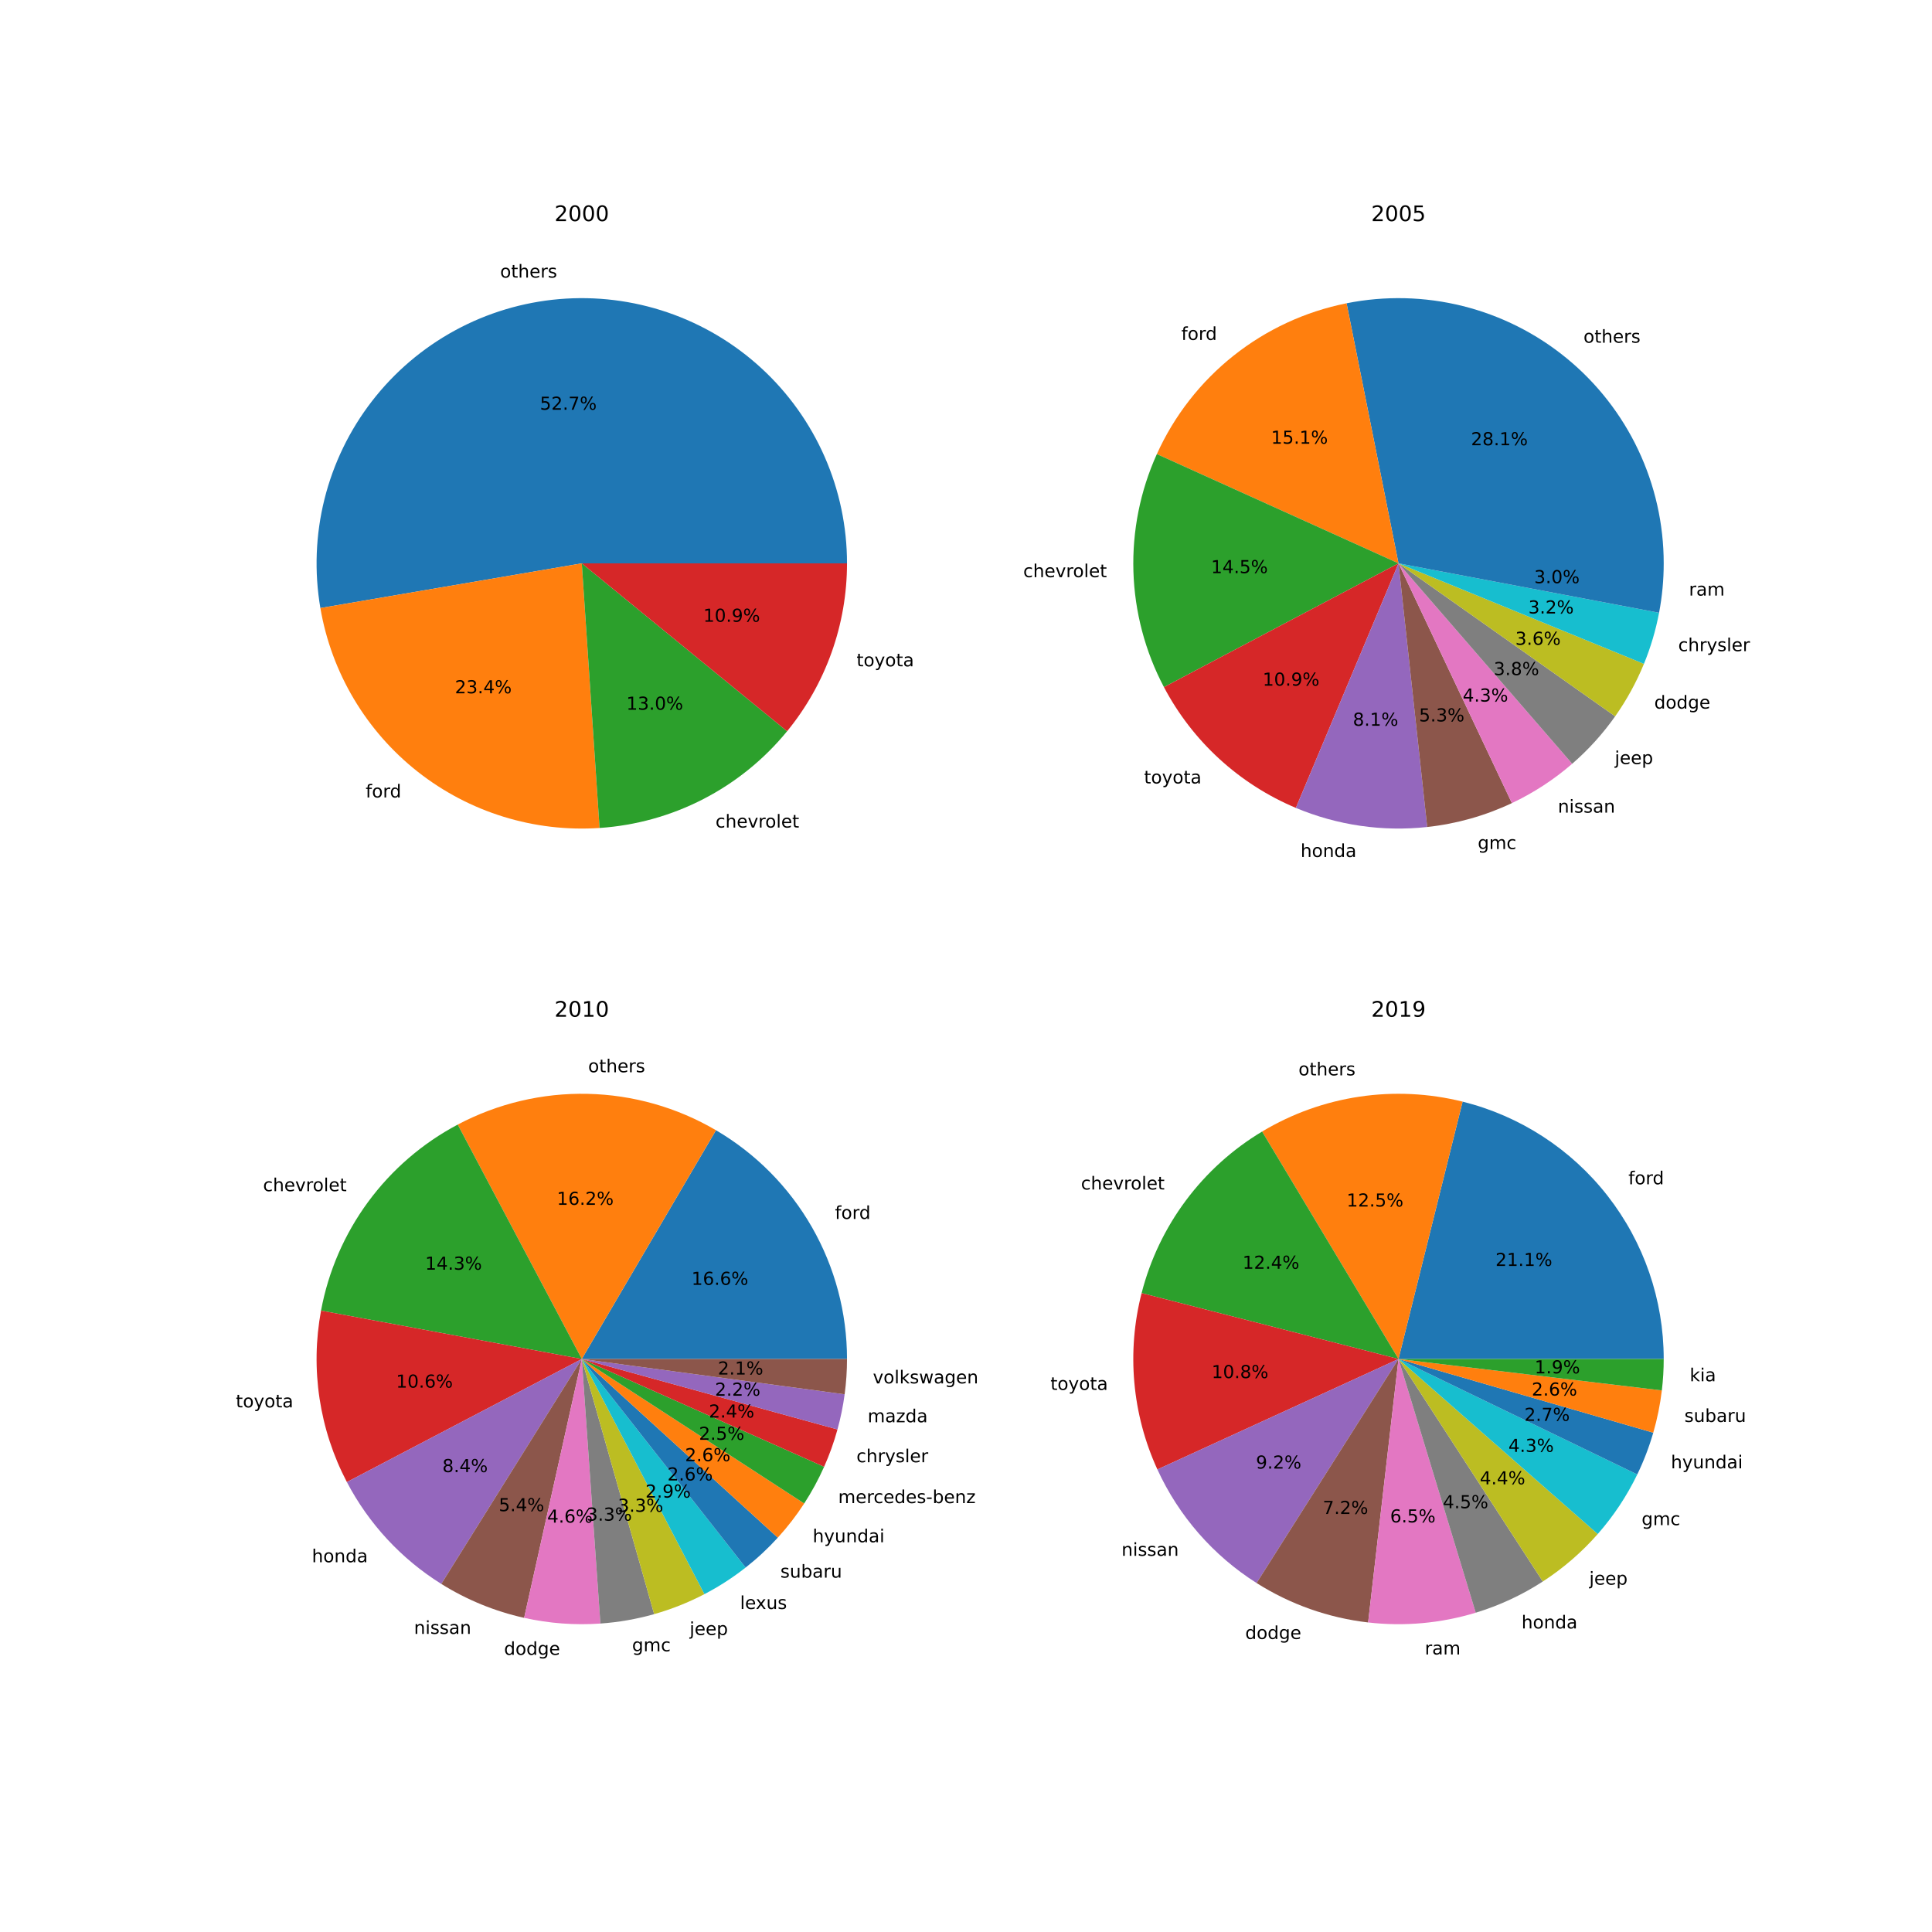<?xml version="1.0" encoding="utf-8" standalone="no"?>
<!DOCTYPE svg PUBLIC "-//W3C//DTD SVG 1.1//EN"
  "http://www.w3.org/Graphics/SVG/1.1/DTD/svg11.dtd">
<!-- Created with matplotlib (https://matplotlib.org/) -->
<svg height="1080pt" version="1.1" viewBox="0 0 1080 1080" width="1080pt" xmlns="http://www.w3.org/2000/svg" xmlns:xlink="http://www.w3.org/1999/xlink">
 <defs>
  <style type="text/css">*{stroke-linecap:butt;stroke-linejoin:round;}</style>
 </defs>
 <g id="figure_1">
  <g id="patch_1">
   <path d="M 0 1080 
L 1080 1080 
L 1080 0 
L 0 0 
z
" style="fill:none;"/>
  </g>
  <g id="axes_1">
   <g id="patch_2">
    <path d="M 473.482 314.918 
C 473.482 294.393 469.219 274.09 460.965 255.297 
C 452.711 236.505 440.643 219.63 425.528 205.744 
C 410.414 191.857 392.579 181.26 373.155 174.625 
C 353.732 167.989 333.141 165.459 312.69 167.195 
C 292.238 168.931 272.368 174.895 254.341 184.709 
C 236.314 194.523 220.52 207.974 207.961 224.209 
C 195.403 240.444 186.352 259.112 181.383 279.026 
C 176.414 298.941 175.634 319.672 179.093 339.904 
L 325.227 314.918 
L 473.482 314.918 
z
" style="fill:#1f77b4;"/>
   </g>
   <g id="patch_3">
    <path d="M 179.093 339.904 
C 185.276 376.067 204.668 408.679 233.489 431.381 
C 262.31 454.083 298.556 465.298 335.162 462.84 
L 325.227 314.918 
L 179.093 339.904 
z
" style="fill:#ff7f0e;"/>
   </g>
   <g id="patch_4">
    <path d="M 335.162 462.84 
C 355.404 461.48 375.154 455.98 393.186 446.68 
C 411.217 437.379 427.149 424.476 439.993 408.771 
L 325.227 314.918 
L 335.162 462.84 
z
" style="fill:#2ca02c;"/>
   </g>
   <g id="patch_5">
    <path d="M 439.993 408.771 
C 450.741 395.627 459.153 380.734 464.859 364.742 
C 470.565 348.751 473.482 331.897 473.482 314.918 
L 325.227 314.918 
L 439.993 408.771 
z
" style="fill:#d62728;"/>
   </g>
   <g id="text_1">
    <!-- others -->
    <g transform="translate(279.586 155.182)scale(0.1 -0.1)">
     <defs>
      <path d="M 30.609 48.391 
Q 23.391 48.391 19.188 42.75 
Q 14.984 37.109 14.984 27.297 
Q 14.984 17.484 19.156 11.844 
Q 23.344 6.203 30.609 6.203 
Q 37.797 6.203 41.984 11.859 
Q 46.188 17.531 46.188 27.297 
Q 46.188 37.016 41.984 42.703 
Q 37.797 48.391 30.609 48.391 
z
M 30.609 56 
Q 42.328 56 49.016 48.375 
Q 55.719 40.766 55.719 27.297 
Q 55.719 13.875 49.016 6.219 
Q 42.328 -1.422 30.609 -1.422 
Q 18.844 -1.422 12.172 6.219 
Q 5.516 13.875 5.516 27.297 
Q 5.516 40.766 12.172 48.375 
Q 18.844 56 30.609 56 
z
" id="DejaVuSans-111"/>
      <path d="M 18.312 70.219 
L 18.312 54.688 
L 36.812 54.688 
L 36.812 47.703 
L 18.312 47.703 
L 18.312 18.016 
Q 18.312 11.328 20.141 9.422 
Q 21.969 7.516 27.594 7.516 
L 36.812 7.516 
L 36.812 0 
L 27.594 0 
Q 17.188 0 13.234 3.875 
Q 9.281 7.766 9.281 18.016 
L 9.281 47.703 
L 2.688 47.703 
L 2.688 54.688 
L 9.281 54.688 
L 9.281 70.219 
z
" id="DejaVuSans-116"/>
      <path d="M 54.891 33.016 
L 54.891 0 
L 45.906 0 
L 45.906 32.719 
Q 45.906 40.484 42.875 44.328 
Q 39.844 48.188 33.797 48.188 
Q 26.516 48.188 22.312 43.547 
Q 18.109 38.922 18.109 30.906 
L 18.109 0 
L 9.078 0 
L 9.078 75.984 
L 18.109 75.984 
L 18.109 46.188 
Q 21.344 51.125 25.703 53.562 
Q 30.078 56 35.797 56 
Q 45.219 56 50.047 50.172 
Q 54.891 44.344 54.891 33.016 
z
" id="DejaVuSans-104"/>
      <path d="M 56.203 29.594 
L 56.203 25.203 
L 14.891 25.203 
Q 15.484 15.922 20.484 11.062 
Q 25.484 6.203 34.422 6.203 
Q 39.594 6.203 44.453 7.469 
Q 49.312 8.734 54.109 11.281 
L 54.109 2.781 
Q 49.266 0.734 44.188 -0.344 
Q 39.109 -1.422 33.891 -1.422 
Q 20.797 -1.422 13.156 6.188 
Q 5.516 13.812 5.516 26.812 
Q 5.516 40.234 12.766 48.109 
Q 20.016 56 32.328 56 
Q 43.359 56 49.781 48.891 
Q 56.203 41.797 56.203 29.594 
z
M 47.219 32.234 
Q 47.125 39.594 43.094 43.984 
Q 39.062 48.391 32.422 48.391 
Q 24.906 48.391 20.391 44.141 
Q 15.875 39.891 15.188 32.172 
z
" id="DejaVuSans-101"/>
      <path d="M 41.109 46.297 
Q 39.594 47.172 37.812 47.578 
Q 36.031 48 33.891 48 
Q 26.266 48 22.188 43.047 
Q 18.109 38.094 18.109 28.812 
L 18.109 0 
L 9.078 0 
L 9.078 54.688 
L 18.109 54.688 
L 18.109 46.188 
Q 20.953 51.172 25.484 53.578 
Q 30.031 56 36.531 56 
Q 37.453 56 38.578 55.875 
Q 39.703 55.766 41.062 55.516 
z
" id="DejaVuSans-114"/>
      <path d="M 44.281 53.078 
L 44.281 44.578 
Q 40.484 46.531 36.375 47.5 
Q 32.281 48.484 27.875 48.484 
Q 21.188 48.484 17.844 46.438 
Q 14.5 44.391 14.5 40.281 
Q 14.5 37.156 16.891 35.375 
Q 19.281 33.594 26.516 31.984 
L 29.594 31.297 
Q 39.156 29.25 43.188 25.516 
Q 47.219 21.781 47.219 15.094 
Q 47.219 7.469 41.188 3.016 
Q 35.156 -1.422 24.609 -1.422 
Q 20.219 -1.422 15.453 -0.562 
Q 10.688 0.297 5.422 2 
L 5.422 11.281 
Q 10.406 8.688 15.234 7.391 
Q 20.062 6.109 24.812 6.109 
Q 31.156 6.109 34.562 8.281 
Q 37.984 10.453 37.984 14.406 
Q 37.984 18.062 35.516 20.016 
Q 33.062 21.969 24.703 23.781 
L 21.578 24.516 
Q 13.234 26.266 9.516 29.906 
Q 5.812 33.547 5.812 39.891 
Q 5.812 47.609 11.281 51.797 
Q 16.75 56 26.812 56 
Q 31.781 56 36.172 55.266 
Q 40.578 54.547 44.281 53.078 
z
" id="DejaVuSans-115"/>
     </defs>
     <use xlink:href="#DejaVuSans-111"/>
     <use x="61.182" xlink:href="#DejaVuSans-116"/>
     <use x="100.391" xlink:href="#DejaVuSans-104"/>
     <use x="163.77" xlink:href="#DejaVuSans-101"/>
     <use x="225.293" xlink:href="#DejaVuSans-114"/>
     <use x="266.406" xlink:href="#DejaVuSans-115"/>
    </g>
   </g>
   <g id="text_2">
    <!-- 52.7% -->
    <g transform="translate(301.821 229.043)scale(0.1 -0.1)">
     <defs>
      <path d="M 10.797 72.906 
L 49.516 72.906 
L 49.516 64.594 
L 19.828 64.594 
L 19.828 46.734 
Q 21.969 47.469 24.109 47.828 
Q 26.266 48.188 28.422 48.188 
Q 40.625 48.188 47.75 41.5 
Q 54.891 34.812 54.891 23.391 
Q 54.891 11.625 47.562 5.094 
Q 40.234 -1.422 26.906 -1.422 
Q 22.312 -1.422 17.547 -0.641 
Q 12.797 0.141 7.719 1.703 
L 7.719 11.625 
Q 12.109 9.234 16.797 8.062 
Q 21.484 6.891 26.703 6.891 
Q 35.156 6.891 40.078 11.328 
Q 45.016 15.766 45.016 23.391 
Q 45.016 31 40.078 35.438 
Q 35.156 39.891 26.703 39.891 
Q 22.75 39.891 18.812 39.016 
Q 14.891 38.141 10.797 36.281 
z
" id="DejaVuSans-53"/>
      <path d="M 19.188 8.297 
L 53.609 8.297 
L 53.609 0 
L 7.328 0 
L 7.328 8.297 
Q 12.938 14.109 22.625 23.891 
Q 32.328 33.688 34.812 36.531 
Q 39.547 41.844 41.422 45.531 
Q 43.312 49.219 43.312 52.781 
Q 43.312 58.594 39.234 62.25 
Q 35.156 65.922 28.609 65.922 
Q 23.969 65.922 18.812 64.312 
Q 13.672 62.703 7.812 59.422 
L 7.812 69.391 
Q 13.766 71.781 18.938 73 
Q 24.125 74.219 28.422 74.219 
Q 39.75 74.219 46.484 68.547 
Q 53.219 62.891 53.219 53.422 
Q 53.219 48.922 51.531 44.891 
Q 49.859 40.875 45.406 35.406 
Q 44.188 33.984 37.641 27.219 
Q 31.109 20.453 19.188 8.297 
z
" id="DejaVuSans-50"/>
      <path d="M 10.688 12.406 
L 21 12.406 
L 21 0 
L 10.688 0 
z
" id="DejaVuSans-46"/>
      <path d="M 8.203 72.906 
L 55.078 72.906 
L 55.078 68.703 
L 28.609 0 
L 18.312 0 
L 43.219 64.594 
L 8.203 64.594 
z
" id="DejaVuSans-55"/>
      <path d="M 72.703 32.078 
Q 68.453 32.078 66.031 28.469 
Q 63.625 24.859 63.625 18.406 
Q 63.625 12.062 66.031 8.422 
Q 68.453 4.781 72.703 4.781 
Q 76.859 4.781 79.266 8.422 
Q 81.688 12.062 81.688 18.406 
Q 81.688 24.812 79.266 28.438 
Q 76.859 32.078 72.703 32.078 
z
M 72.703 38.281 
Q 80.422 38.281 84.953 32.906 
Q 89.5 27.547 89.5 18.406 
Q 89.5 9.281 84.938 3.922 
Q 80.375 -1.422 72.703 -1.422 
Q 64.891 -1.422 60.344 3.922 
Q 55.812 9.281 55.812 18.406 
Q 55.812 27.594 60.375 32.938 
Q 64.938 38.281 72.703 38.281 
z
M 22.312 68.016 
Q 18.109 68.016 15.688 64.375 
Q 13.281 60.75 13.281 54.391 
Q 13.281 47.953 15.672 44.328 
Q 18.062 40.719 22.312 40.719 
Q 26.562 40.719 28.969 44.328 
Q 31.391 47.953 31.391 54.391 
Q 31.391 60.688 28.953 64.344 
Q 26.516 68.016 22.312 68.016 
z
M 66.406 74.219 
L 74.219 74.219 
L 28.609 -1.422 
L 20.797 -1.422 
z
M 22.312 74.219 
Q 30.031 74.219 34.609 68.875 
Q 39.203 63.531 39.203 54.391 
Q 39.203 45.172 34.641 39.844 
Q 30.078 34.516 22.312 34.516 
Q 14.547 34.516 10.031 39.859 
Q 5.516 45.219 5.516 54.391 
Q 5.516 63.484 10.047 68.844 
Q 14.594 74.219 22.312 74.219 
z
" id="DejaVuSans-37"/>
     </defs>
     <use xlink:href="#DejaVuSans-53"/>
     <use x="63.623" xlink:href="#DejaVuSans-50"/>
     <use x="127.246" xlink:href="#DejaVuSans-46"/>
     <use x="159.033" xlink:href="#DejaVuSans-55"/>
     <use x="222.656" xlink:href="#DejaVuSans-37"/>
    </g>
   </g>
   <g id="text_3">
    <!-- ford -->
    <g transform="translate(204.392 445.786)scale(0.1 -0.1)">
     <defs>
      <path d="M 37.109 75.984 
L 37.109 68.5 
L 28.516 68.5 
Q 23.688 68.5 21.797 66.547 
Q 19.922 64.594 19.922 59.516 
L 19.922 54.688 
L 34.719 54.688 
L 34.719 47.703 
L 19.922 47.703 
L 19.922 0 
L 10.891 0 
L 10.891 47.703 
L 2.297 47.703 
L 2.297 54.688 
L 10.891 54.688 
L 10.891 58.5 
Q 10.891 67.625 15.141 71.797 
Q 19.391 75.984 28.609 75.984 
z
" id="DejaVuSans-102"/>
      <path d="M 45.406 46.391 
L 45.406 75.984 
L 54.391 75.984 
L 54.391 0 
L 45.406 0 
L 45.406 8.203 
Q 42.578 3.328 38.25 0.953 
Q 33.938 -1.422 27.875 -1.422 
Q 17.969 -1.422 11.734 6.484 
Q 5.516 14.406 5.516 27.297 
Q 5.516 40.188 11.734 48.094 
Q 17.969 56 27.875 56 
Q 33.938 56 38.25 53.625 
Q 42.578 51.266 45.406 46.391 
z
M 14.797 27.297 
Q 14.797 17.391 18.875 11.75 
Q 22.953 6.109 30.078 6.109 
Q 37.203 6.109 41.297 11.75 
Q 45.406 17.391 45.406 27.297 
Q 45.406 37.203 41.297 42.844 
Q 37.203 48.484 30.078 48.484 
Q 22.953 48.484 18.875 42.844 
Q 14.797 37.203 14.797 27.297 
z
" id="DejaVuSans-100"/>
     </defs>
     <use xlink:href="#DejaVuSans-102"/>
     <use x="35.205" xlink:href="#DejaVuSans-111"/>
     <use x="96.387" xlink:href="#DejaVuSans-114"/>
     <use x="135.75" xlink:href="#DejaVuSans-100"/>
    </g>
   </g>
   <g id="text_4">
    <!-- 23.4% -->
    <g transform="translate(254.301 387.555)scale(0.1 -0.1)">
     <defs>
      <path d="M 40.578 39.312 
Q 47.656 37.797 51.625 33 
Q 55.609 28.219 55.609 21.188 
Q 55.609 10.406 48.188 4.484 
Q 40.766 -1.422 27.094 -1.422 
Q 22.516 -1.422 17.656 -0.516 
Q 12.797 0.391 7.625 2.203 
L 7.625 11.719 
Q 11.719 9.328 16.594 8.109 
Q 21.484 6.891 26.812 6.891 
Q 36.078 6.891 40.938 10.547 
Q 45.797 14.203 45.797 21.188 
Q 45.797 27.641 41.281 31.266 
Q 36.766 34.906 28.719 34.906 
L 20.219 34.906 
L 20.219 43.016 
L 29.109 43.016 
Q 36.375 43.016 40.234 45.922 
Q 44.094 48.828 44.094 54.297 
Q 44.094 59.906 40.109 62.906 
Q 36.141 65.922 28.719 65.922 
Q 24.656 65.922 20.016 65.031 
Q 15.375 64.156 9.812 62.312 
L 9.812 71.094 
Q 15.438 72.656 20.344 73.438 
Q 25.25 74.219 29.594 74.219 
Q 40.828 74.219 47.359 69.109 
Q 53.906 64.016 53.906 55.328 
Q 53.906 49.266 50.438 45.094 
Q 46.969 40.922 40.578 39.312 
z
" id="DejaVuSans-51"/>
      <path d="M 37.797 64.312 
L 12.891 25.391 
L 37.797 25.391 
z
M 35.203 72.906 
L 47.609 72.906 
L 47.609 25.391 
L 58.016 25.391 
L 58.016 17.188 
L 47.609 17.188 
L 47.609 0 
L 37.797 0 
L 37.797 17.188 
L 4.891 17.188 
L 4.891 26.703 
z
" id="DejaVuSans-52"/>
     </defs>
     <use xlink:href="#DejaVuSans-50"/>
     <use x="63.623" xlink:href="#DejaVuSans-51"/>
     <use x="127.246" xlink:href="#DejaVuSans-46"/>
     <use x="159.033" xlink:href="#DejaVuSans-52"/>
     <use x="222.656" xlink:href="#DejaVuSans-37"/>
    </g>
   </g>
   <g id="text_5">
    <!-- chevrolet -->
    <g transform="translate(399.982 462.615)scale(0.1 -0.1)">
     <defs>
      <path d="M 48.781 52.594 
L 48.781 44.188 
Q 44.969 46.297 41.141 47.344 
Q 37.312 48.391 33.406 48.391 
Q 24.656 48.391 19.812 42.844 
Q 14.984 37.312 14.984 27.297 
Q 14.984 17.281 19.812 11.734 
Q 24.656 6.203 33.406 6.203 
Q 37.312 6.203 41.141 7.25 
Q 44.969 8.297 48.781 10.406 
L 48.781 2.094 
Q 45.016 0.344 40.984 -0.531 
Q 36.969 -1.422 32.422 -1.422 
Q 20.062 -1.422 12.781 6.344 
Q 5.516 14.109 5.516 27.297 
Q 5.516 40.672 12.859 48.328 
Q 20.219 56 33.016 56 
Q 37.156 56 41.109 55.141 
Q 45.062 54.297 48.781 52.594 
z
" id="DejaVuSans-99"/>
      <path d="M 2.984 54.688 
L 12.5 54.688 
L 29.594 8.797 
L 46.688 54.688 
L 56.203 54.688 
L 35.688 0 
L 23.484 0 
z
" id="DejaVuSans-118"/>
      <path d="M 9.422 75.984 
L 18.406 75.984 
L 18.406 0 
L 9.422 0 
z
" id="DejaVuSans-108"/>
     </defs>
     <use xlink:href="#DejaVuSans-99"/>
     <use x="54.98" xlink:href="#DejaVuSans-104"/>
     <use x="118.359" xlink:href="#DejaVuSans-101"/>
     <use x="179.883" xlink:href="#DejaVuSans-118"/>
     <use x="239.062" xlink:href="#DejaVuSans-114"/>
     <use x="277.926" xlink:href="#DejaVuSans-111"/>
     <use x="339.107" xlink:href="#DejaVuSans-108"/>
     <use x="366.891" xlink:href="#DejaVuSans-101"/>
     <use x="428.414" xlink:href="#DejaVuSans-116"/>
    </g>
   </g>
   <g id="text_6">
    <!-- 13.0% -->
    <g transform="translate(350.119 396.734)scale(0.1 -0.1)">
     <defs>
      <path d="M 12.406 8.297 
L 28.516 8.297 
L 28.516 63.922 
L 10.984 60.406 
L 10.984 69.391 
L 28.422 72.906 
L 38.281 72.906 
L 38.281 8.297 
L 54.391 8.297 
L 54.391 0 
L 12.406 0 
z
" id="DejaVuSans-49"/>
      <path d="M 31.781 66.406 
Q 24.172 66.406 20.328 58.906 
Q 16.5 51.422 16.5 36.375 
Q 16.5 21.391 20.328 13.891 
Q 24.172 6.391 31.781 6.391 
Q 39.453 6.391 43.281 13.891 
Q 47.125 21.391 47.125 36.375 
Q 47.125 51.422 43.281 58.906 
Q 39.453 66.406 31.781 66.406 
z
M 31.781 74.219 
Q 44.047 74.219 50.516 64.516 
Q 56.984 54.828 56.984 36.375 
Q 56.984 17.969 50.516 8.266 
Q 44.047 -1.422 31.781 -1.422 
Q 19.531 -1.422 13.062 8.266 
Q 6.594 17.969 6.594 36.375 
Q 6.594 54.828 13.062 64.516 
Q 19.531 74.219 31.781 74.219 
z
" id="DejaVuSans-48"/>
     </defs>
     <use xlink:href="#DejaVuSans-49"/>
     <use x="63.623" xlink:href="#DejaVuSans-51"/>
     <use x="127.246" xlink:href="#DejaVuSans-46"/>
     <use x="159.033" xlink:href="#DejaVuSans-48"/>
     <use x="222.656" xlink:href="#DejaVuSans-37"/>
    </g>
   </g>
   <g id="text_7">
    <!-- toyota -->
    <g transform="translate(478.822 372.484)scale(0.1 -0.1)">
     <defs>
      <path d="M 32.172 -5.078 
Q 28.375 -14.844 24.75 -17.812 
Q 21.141 -20.797 15.094 -20.797 
L 7.906 -20.797 
L 7.906 -13.281 
L 13.188 -13.281 
Q 16.891 -13.281 18.938 -11.516 
Q 21 -9.766 23.484 -3.219 
L 25.094 0.875 
L 2.984 54.688 
L 12.5 54.688 
L 29.594 11.922 
L 46.688 54.688 
L 56.203 54.688 
z
" id="DejaVuSans-121"/>
      <path d="M 34.281 27.484 
Q 23.391 27.484 19.188 25 
Q 14.984 22.516 14.984 16.5 
Q 14.984 11.719 18.141 8.906 
Q 21.297 6.109 26.703 6.109 
Q 34.188 6.109 38.703 11.406 
Q 43.219 16.703 43.219 25.484 
L 43.219 27.484 
z
M 52.203 31.203 
L 52.203 0 
L 43.219 0 
L 43.219 8.297 
Q 40.141 3.328 35.547 0.953 
Q 30.953 -1.422 24.312 -1.422 
Q 15.922 -1.422 10.953 3.297 
Q 6 8.016 6 15.922 
Q 6 25.141 12.172 29.828 
Q 18.359 34.516 30.609 34.516 
L 43.219 34.516 
L 43.219 35.406 
Q 43.219 41.609 39.141 45 
Q 35.062 48.391 27.688 48.391 
Q 23 48.391 18.547 47.266 
Q 14.109 46.141 10.016 43.891 
L 10.016 52.203 
Q 14.938 54.109 19.578 55.047 
Q 24.219 56 28.609 56 
Q 40.484 56 46.344 49.844 
Q 52.203 43.703 52.203 31.203 
z
" id="DejaVuSans-97"/>
     </defs>
     <use xlink:href="#DejaVuSans-116"/>
     <use x="39.209" xlink:href="#DejaVuSans-111"/>
     <use x="100.391" xlink:href="#DejaVuSans-121"/>
     <use x="159.57" xlink:href="#DejaVuSans-111"/>
     <use x="220.752" xlink:href="#DejaVuSans-116"/>
     <use x="259.961" xlink:href="#DejaVuSans-97"/>
    </g>
   </g>
   <g id="text_8">
    <!-- 10.9% -->
    <g transform="translate(393.123 347.572)scale(0.1 -0.1)">
     <defs>
      <path d="M 10.984 1.516 
L 10.984 10.5 
Q 14.703 8.734 18.5 7.812 
Q 22.312 6.891 25.984 6.891 
Q 35.75 6.891 40.891 13.453 
Q 46.047 20.016 46.781 33.406 
Q 43.953 29.203 39.594 26.953 
Q 35.25 24.703 29.984 24.703 
Q 19.047 24.703 12.672 31.312 
Q 6.297 37.938 6.297 49.422 
Q 6.297 60.641 12.938 67.422 
Q 19.578 74.219 30.609 74.219 
Q 43.266 74.219 49.922 64.516 
Q 56.594 54.828 56.594 36.375 
Q 56.594 19.141 48.406 8.859 
Q 40.234 -1.422 26.422 -1.422 
Q 22.703 -1.422 18.891 -0.688 
Q 15.094 0.047 10.984 1.516 
z
M 30.609 32.422 
Q 37.25 32.422 41.125 36.953 
Q 45.016 41.5 45.016 49.422 
Q 45.016 57.281 41.125 61.844 
Q 37.25 66.406 30.609 66.406 
Q 23.969 66.406 20.094 61.844 
Q 16.219 57.281 16.219 49.422 
Q 16.219 41.5 20.094 36.953 
Q 23.969 32.422 30.609 32.422 
z
" id="DejaVuSans-57"/>
     </defs>
     <use xlink:href="#DejaVuSans-49"/>
     <use x="63.623" xlink:href="#DejaVuSans-48"/>
     <use x="127.246" xlink:href="#DejaVuSans-46"/>
     <use x="159.033" xlink:href="#DejaVuSans-57"/>
     <use x="222.656" xlink:href="#DejaVuSans-37"/>
    </g>
   </g>
   <g id="text_9">
    <!-- 2000 -->
    <g transform="translate(309.957 123.6)scale(0.12 -0.12)">
     <use xlink:href="#DejaVuSans-50"/>
     <use x="63.623" xlink:href="#DejaVuSans-48"/>
     <use x="127.246" xlink:href="#DejaVuSans-48"/>
     <use x="190.869" xlink:href="#DejaVuSans-48"/>
    </g>
   </g>
  </g>
  <g id="axes_2">
   <g id="patch_6">
    <path d="M 930.027 314.918 
C 930.027 292.988 925.161 271.329 915.781 251.506 
C 906.401 231.683 892.739 214.187 875.781 200.281 
C 858.824 186.375 838.991 176.403 817.715 171.086 
C 796.439 165.77 774.246 165.24 752.741 169.534 
L 781.773 314.918 
L 930.027 314.918 
z
" style="fill:#1f77b4;"/>
   </g>
   <g id="patch_7">
    <path d="M 752.741 169.534 
C 729.638 174.148 707.964 184.202 689.521 198.862 
C 671.079 213.522 656.393 232.369 646.687 253.835 
L 781.773 314.918 
L 752.741 169.534 
z
" style="fill:#ff7f0e;"/>
   </g>
   <g id="patch_8">
    <path d="M 646.687 253.835 
C 637.38 274.417 632.899 296.856 633.587 319.434 
C 634.275 342.012 640.114 364.137 650.657 384.114 
L 781.773 314.918 
L 646.687 253.835 
z
" style="fill:#2ca02c;"/>
   </g>
   <g id="patch_9">
    <path d="M 650.657 384.114 
C 658.608 399.18 669.097 412.764 681.662 424.268 
C 694.228 435.772 708.683 445.024 724.391 451.618 
L 781.773 314.918 
L 650.657 384.114 
z
" style="fill:#d62728;"/>
   </g>
   <g id="patch_10">
    <path d="M 724.391 451.618 
C 735.932 456.462 748.041 459.826 760.428 461.628 
C 772.814 463.43 785.379 463.656 797.823 462.301 
L 781.773 314.918 
L 724.391 451.618 
z
" style="fill:#9467bd;"/>
   </g>
   <g id="patch_11">
    <path d="M 797.823 462.301 
C 806.014 461.409 814.117 459.836 822.046 457.598 
C 829.976 455.359 837.705 452.464 845.154 448.941 
L 781.773 314.918 
L 797.823 462.301 
z
" style="fill:#8c564b;"/>
   </g>
   <g id="patch_12">
    <path d="M 845.154 448.941 
C 851.24 446.063 857.122 442.774 862.761 439.097 
C 868.399 435.419 873.781 431.362 878.868 426.953 
L 781.773 314.918 
L 845.154 448.941 
z
" style="fill:#e377c2;"/>
   </g>
   <g id="patch_13">
    <path d="M 878.868 426.953 
C 883.386 423.038 887.663 418.853 891.675 414.421 
C 895.688 409.989 899.428 405.319 902.877 400.436 
L 781.773 314.918 
L 878.868 426.953 
z
" style="fill:#7f7f7f;"/>
   </g>
   <g id="patch_14">
    <path d="M 902.877 400.436 
C 906.101 395.869 909.065 391.124 911.754 386.223 
C 914.442 381.322 916.852 376.272 918.97 371.099 
L 781.773 314.918 
L 902.877 400.436 
z
" style="fill:#bcbd22;"/>
   </g>
   <g id="patch_15">
    <path d="M 918.97 371.099 
C 920.855 366.496 922.507 361.801 923.92 357.032 
C 925.333 352.263 926.505 347.426 927.431 342.54 
L 781.773 314.918 
L 918.97 371.099 
z
" style="fill:#17becf;"/>
   </g>
   <g id="patch_16">
    <path d="M 927.431 342.54 
C 928.294 337.989 928.944 333.401 929.377 328.79 
C 929.81 324.179 930.027 319.55 930.027 314.918 
L 781.773 314.918 
L 927.431 342.54 
z
" style="fill:#1f77b4;"/>
   </g>
   <g id="text_10">
    <!-- others -->
    <g transform="translate(885.182 191.576)scale(0.1 -0.1)">
     <use xlink:href="#DejaVuSans-111"/>
     <use x="61.182" xlink:href="#DejaVuSans-116"/>
     <use x="100.391" xlink:href="#DejaVuSans-104"/>
     <use x="163.77" xlink:href="#DejaVuSans-101"/>
     <use x="225.293" xlink:href="#DejaVuSans-114"/>
     <use x="266.406" xlink:href="#DejaVuSans-115"/>
    </g>
   </g>
   <g id="text_11">
    <!-- 28.1% -->
    <g transform="translate(822.294 248.895)scale(0.1 -0.1)">
     <defs>
      <path d="M 31.781 34.625 
Q 24.75 34.625 20.719 30.859 
Q 16.703 27.094 16.703 20.516 
Q 16.703 13.922 20.719 10.156 
Q 24.75 6.391 31.781 6.391 
Q 38.812 6.391 42.859 10.172 
Q 46.922 13.969 46.922 20.516 
Q 46.922 27.094 42.891 30.859 
Q 38.875 34.625 31.781 34.625 
z
M 21.922 38.812 
Q 15.578 40.375 12.031 44.719 
Q 8.5 49.078 8.5 55.328 
Q 8.5 64.062 14.719 69.141 
Q 20.953 74.219 31.781 74.219 
Q 42.672 74.219 48.875 69.141 
Q 55.078 64.062 55.078 55.328 
Q 55.078 49.078 51.531 44.719 
Q 48 40.375 41.703 38.812 
Q 48.828 37.156 52.797 32.312 
Q 56.781 27.484 56.781 20.516 
Q 56.781 9.906 50.312 4.234 
Q 43.844 -1.422 31.781 -1.422 
Q 19.734 -1.422 13.25 4.234 
Q 6.781 9.906 6.781 20.516 
Q 6.781 27.484 10.781 32.312 
Q 14.797 37.156 21.922 38.812 
z
M 18.312 54.391 
Q 18.312 48.734 21.844 45.562 
Q 25.391 42.391 31.781 42.391 
Q 38.141 42.391 41.719 45.562 
Q 45.312 48.734 45.312 54.391 
Q 45.312 60.062 41.719 63.234 
Q 38.141 66.406 31.781 66.406 
Q 25.391 66.406 21.844 63.234 
Q 18.312 60.062 18.312 54.391 
z
" id="DejaVuSans-56"/>
     </defs>
     <use xlink:href="#DejaVuSans-50"/>
     <use x="63.623" xlink:href="#DejaVuSans-56"/>
     <use x="127.246" xlink:href="#DejaVuSans-46"/>
     <use x="159.033" xlink:href="#DejaVuSans-49"/>
     <use x="222.656" xlink:href="#DejaVuSans-37"/>
    </g>
   </g>
   <g id="text_12">
    <!-- ford -->
    <g transform="translate(660.372 190.016)scale(0.1 -0.1)">
     <use xlink:href="#DejaVuSans-102"/>
     <use x="35.205" xlink:href="#DejaVuSans-111"/>
     <use x="96.387" xlink:href="#DejaVuSans-114"/>
     <use x="135.75" xlink:href="#DejaVuSans-100"/>
    </g>
   </g>
   <g id="text_13">
    <!-- 15.1% -->
    <g transform="translate(710.538 248.044)scale(0.1 -0.1)">
     <use xlink:href="#DejaVuSans-49"/>
     <use x="63.623" xlink:href="#DejaVuSans-53"/>
     <use x="127.246" xlink:href="#DejaVuSans-46"/>
     <use x="159.033" xlink:href="#DejaVuSans-49"/>
     <use x="222.656" xlink:href="#DejaVuSans-37"/>
    </g>
   </g>
   <g id="text_14">
    <!-- chevrolet -->
    <g transform="translate(572.004 322.645)scale(0.1 -0.1)">
     <use xlink:href="#DejaVuSans-99"/>
     <use x="54.98" xlink:href="#DejaVuSans-104"/>
     <use x="118.359" xlink:href="#DejaVuSans-101"/>
     <use x="179.883" xlink:href="#DejaVuSans-118"/>
     <use x="239.062" xlink:href="#DejaVuSans-114"/>
     <use x="277.926" xlink:href="#DejaVuSans-111"/>
     <use x="339.107" xlink:href="#DejaVuSans-108"/>
     <use x="366.891" xlink:href="#DejaVuSans-101"/>
     <use x="428.414" xlink:href="#DejaVuSans-116"/>
    </g>
   </g>
   <g id="text_15">
    <!-- 14.5% -->
    <g transform="translate(676.978 320.387)scale(0.1 -0.1)">
     <use xlink:href="#DejaVuSans-49"/>
     <use x="63.623" xlink:href="#DejaVuSans-52"/>
     <use x="127.246" xlink:href="#DejaVuSans-46"/>
     <use x="159.033" xlink:href="#DejaVuSans-53"/>
     <use x="222.656" xlink:href="#DejaVuSans-37"/>
    </g>
   </g>
   <g id="text_16">
    <!-- toyota -->
    <g transform="translate(639.526 437.962)scale(0.1 -0.1)">
     <use xlink:href="#DejaVuSans-116"/>
     <use x="39.209" xlink:href="#DejaVuSans-111"/>
     <use x="100.391" xlink:href="#DejaVuSans-121"/>
     <use x="159.57" xlink:href="#DejaVuSans-111"/>
     <use x="220.752" xlink:href="#DejaVuSans-116"/>
     <use x="259.961" xlink:href="#DejaVuSans-97"/>
    </g>
   </g>
   <g id="text_17">
    <!-- 10.9% -->
    <g transform="translate(705.823 383.287)scale(0.1 -0.1)">
     <use xlink:href="#DejaVuSans-49"/>
     <use x="63.623" xlink:href="#DejaVuSans-48"/>
     <use x="127.246" xlink:href="#DejaVuSans-46"/>
     <use x="159.033" xlink:href="#DejaVuSans-57"/>
     <use x="222.656" xlink:href="#DejaVuSans-37"/>
    </g>
   </g>
   <g id="text_18">
    <!-- honda -->
    <g transform="translate(727.023 479.058)scale(0.1 -0.1)">
     <defs>
      <path d="M 54.891 33.016 
L 54.891 0 
L 45.906 0 
L 45.906 32.719 
Q 45.906 40.484 42.875 44.328 
Q 39.844 48.188 33.797 48.188 
Q 26.516 48.188 22.312 43.547 
Q 18.109 38.922 18.109 30.906 
L 18.109 0 
L 9.078 0 
L 9.078 54.688 
L 18.109 54.688 
L 18.109 46.188 
Q 21.344 51.125 25.703 53.562 
Q 30.078 56 35.797 56 
Q 45.219 56 50.047 50.172 
Q 54.891 44.344 54.891 33.016 
z
" id="DejaVuSans-110"/>
     </defs>
     <use xlink:href="#DejaVuSans-104"/>
     <use x="63.379" xlink:href="#DejaVuSans-111"/>
     <use x="124.561" xlink:href="#DejaVuSans-110"/>
     <use x="187.939" xlink:href="#DejaVuSans-100"/>
     <use x="251.416" xlink:href="#DejaVuSans-97"/>
    </g>
   </g>
   <g id="text_19">
    <!-- 8.1% -->
    <g transform="translate(756.263 405.704)scale(0.1 -0.1)">
     <use xlink:href="#DejaVuSans-56"/>
     <use x="63.623" xlink:href="#DejaVuSans-46"/>
     <use x="95.41" xlink:href="#DejaVuSans-49"/>
     <use x="159.033" xlink:href="#DejaVuSans-37"/>
    </g>
   </g>
   <g id="text_20">
    <!-- gmc -->
    <g transform="translate(826.074 474.625)scale(0.1 -0.1)">
     <defs>
      <path d="M 45.406 27.984 
Q 45.406 37.75 41.375 43.109 
Q 37.359 48.484 30.078 48.484 
Q 22.859 48.484 18.828 43.109 
Q 14.797 37.75 14.797 27.984 
Q 14.797 18.266 18.828 12.891 
Q 22.859 7.516 30.078 7.516 
Q 37.359 7.516 41.375 12.891 
Q 45.406 18.266 45.406 27.984 
z
M 54.391 6.781 
Q 54.391 -7.172 48.188 -13.984 
Q 42 -20.797 29.203 -20.797 
Q 24.469 -20.797 20.266 -20.094 
Q 16.062 -19.391 12.109 -17.922 
L 12.109 -9.188 
Q 16.062 -11.328 19.922 -12.344 
Q 23.781 -13.375 27.781 -13.375 
Q 36.625 -13.375 41.016 -8.766 
Q 45.406 -4.156 45.406 5.172 
L 45.406 9.625 
Q 42.625 4.781 38.281 2.391 
Q 33.938 0 27.875 0 
Q 17.828 0 11.672 7.656 
Q 5.516 15.328 5.516 27.984 
Q 5.516 40.672 11.672 48.328 
Q 17.828 56 27.875 56 
Q 33.938 56 38.281 53.609 
Q 42.625 51.219 45.406 46.391 
L 45.406 54.688 
L 54.391 54.688 
z
" id="DejaVuSans-103"/>
      <path d="M 52 44.188 
Q 55.375 50.25 60.062 53.125 
Q 64.75 56 71.094 56 
Q 79.641 56 84.281 50.016 
Q 88.922 44.047 88.922 33.016 
L 88.922 0 
L 79.891 0 
L 79.891 32.719 
Q 79.891 40.578 77.094 44.375 
Q 74.312 48.188 68.609 48.188 
Q 61.625 48.188 57.562 43.547 
Q 53.516 38.922 53.516 30.906 
L 53.516 0 
L 44.484 0 
L 44.484 32.719 
Q 44.484 40.625 41.703 44.406 
Q 38.922 48.188 33.109 48.188 
Q 26.219 48.188 22.156 43.531 
Q 18.109 38.875 18.109 30.906 
L 18.109 0 
L 9.078 0 
L 9.078 54.688 
L 18.109 54.688 
L 18.109 46.188 
Q 21.188 51.219 25.484 53.609 
Q 29.781 56 35.688 56 
Q 41.656 56 45.828 52.969 
Q 50 49.953 52 44.188 
z
" id="DejaVuSans-109"/>
     </defs>
     <use xlink:href="#DejaVuSans-103"/>
     <use x="63.477" xlink:href="#DejaVuSans-109"/>
     <use x="160.889" xlink:href="#DejaVuSans-99"/>
    </g>
   </g>
   <g id="text_21">
    <!-- 5.3% -->
    <g transform="translate(793.235 403.285)scale(0.1 -0.1)">
     <use xlink:href="#DejaVuSans-53"/>
     <use x="63.623" xlink:href="#DejaVuSans-46"/>
     <use x="95.41" xlink:href="#DejaVuSans-51"/>
     <use x="159.033" xlink:href="#DejaVuSans-37"/>
    </g>
   </g>
   <g id="text_22">
    <!-- nissan -->
    <g transform="translate(870.86 454.274)scale(0.1 -0.1)">
     <defs>
      <path d="M 9.422 54.688 
L 18.406 54.688 
L 18.406 0 
L 9.422 0 
z
M 9.422 75.984 
L 18.406 75.984 
L 18.406 64.594 
L 9.422 64.594 
z
" id="DejaVuSans-105"/>
     </defs>
     <use xlink:href="#DejaVuSans-110"/>
     <use x="63.379" xlink:href="#DejaVuSans-105"/>
     <use x="91.162" xlink:href="#DejaVuSans-115"/>
     <use x="143.262" xlink:href="#DejaVuSans-115"/>
     <use x="195.361" xlink:href="#DejaVuSans-97"/>
     <use x="256.641" xlink:href="#DejaVuSans-110"/>
    </g>
   </g>
   <g id="text_23">
    <!-- 4.3% -->
    <g transform="translate(817.663 392.185)scale(0.1 -0.1)">
     <use xlink:href="#DejaVuSans-52"/>
     <use x="63.623" xlink:href="#DejaVuSans-46"/>
     <use x="95.41" xlink:href="#DejaVuSans-51"/>
     <use x="159.033" xlink:href="#DejaVuSans-37"/>
    </g>
   </g>
   <g id="text_24">
    <!-- jeep -->
    <g transform="translate(902.665 427.131)scale(0.1 -0.1)">
     <defs>
      <path d="M 9.422 54.688 
L 18.406 54.688 
L 18.406 -0.984 
Q 18.406 -11.422 14.422 -16.109 
Q 10.453 -20.797 1.609 -20.797 
L -1.812 -20.797 
L -1.812 -13.188 
L 0.594 -13.188 
Q 5.719 -13.188 7.562 -10.812 
Q 9.422 -8.453 9.422 -0.984 
z
M 9.422 75.984 
L 18.406 75.984 
L 18.406 64.594 
L 9.422 64.594 
z
" id="DejaVuSans-106"/>
      <path d="M 18.109 8.203 
L 18.109 -20.797 
L 9.078 -20.797 
L 9.078 54.688 
L 18.109 54.688 
L 18.109 46.391 
Q 20.953 51.266 25.266 53.625 
Q 29.594 56 35.594 56 
Q 45.562 56 51.781 48.094 
Q 58.016 40.188 58.016 27.297 
Q 58.016 14.406 51.781 6.484 
Q 45.562 -1.422 35.594 -1.422 
Q 29.594 -1.422 25.266 0.953 
Q 20.953 3.328 18.109 8.203 
z
M 48.688 27.297 
Q 48.688 37.203 44.609 42.844 
Q 40.531 48.484 33.406 48.484 
Q 26.266 48.484 22.188 42.844 
Q 18.109 37.203 18.109 27.297 
Q 18.109 17.391 22.188 11.75 
Q 26.266 6.109 33.406 6.109 
Q 40.531 6.109 44.609 11.75 
Q 48.688 17.391 48.688 27.297 
z
" id="DejaVuSans-112"/>
     </defs>
     <use xlink:href="#DejaVuSans-106"/>
     <use x="27.783" xlink:href="#DejaVuSans-101"/>
     <use x="89.307" xlink:href="#DejaVuSans-101"/>
     <use x="150.83" xlink:href="#DejaVuSans-112"/>
    </g>
   </g>
   <g id="text_25">
    <!-- 3.8% -->
    <g transform="translate(835.012 377.379)scale(0.1 -0.1)">
     <use xlink:href="#DejaVuSans-51"/>
     <use x="63.623" xlink:href="#DejaVuSans-46"/>
     <use x="95.41" xlink:href="#DejaVuSans-56"/>
     <use x="159.033" xlink:href="#DejaVuSans-37"/>
    </g>
   </g>
   <g id="text_26">
    <!-- dodge -->
    <g transform="translate(924.752 396.113)scale(0.1 -0.1)">
     <use xlink:href="#DejaVuSans-100"/>
     <use x="63.477" xlink:href="#DejaVuSans-111"/>
     <use x="124.658" xlink:href="#DejaVuSans-100"/>
     <use x="188.135" xlink:href="#DejaVuSans-103"/>
     <use x="251.611" xlink:href="#DejaVuSans-101"/>
    </g>
   </g>
   <g id="text_27">
    <!-- 3.6% -->
    <g transform="translate(847.059 360.46)scale(0.1 -0.1)">
     <defs>
      <path d="M 33.016 40.375 
Q 26.375 40.375 22.484 35.828 
Q 18.609 31.297 18.609 23.391 
Q 18.609 15.531 22.484 10.953 
Q 26.375 6.391 33.016 6.391 
Q 39.656 6.391 43.531 10.953 
Q 47.406 15.531 47.406 23.391 
Q 47.406 31.297 43.531 35.828 
Q 39.656 40.375 33.016 40.375 
z
M 52.594 71.297 
L 52.594 62.312 
Q 48.875 64.062 45.094 64.984 
Q 41.312 65.922 37.594 65.922 
Q 27.828 65.922 22.672 59.328 
Q 17.531 52.734 16.797 39.406 
Q 19.672 43.656 24.016 45.922 
Q 28.375 48.188 33.594 48.188 
Q 44.578 48.188 50.953 41.516 
Q 57.328 34.859 57.328 23.391 
Q 57.328 12.156 50.688 5.359 
Q 44.047 -1.422 33.016 -1.422 
Q 20.359 -1.422 13.672 8.266 
Q 6.984 17.969 6.984 36.375 
Q 6.984 53.656 15.188 63.938 
Q 23.391 74.219 37.203 74.219 
Q 40.922 74.219 44.703 73.484 
Q 48.484 72.75 52.594 71.297 
z
" id="DejaVuSans-54"/>
     </defs>
     <use xlink:href="#DejaVuSans-51"/>
     <use x="63.623" xlink:href="#DejaVuSans-46"/>
     <use x="95.41" xlink:href="#DejaVuSans-54"/>
     <use x="159.033" xlink:href="#DejaVuSans-37"/>
    </g>
   </g>
   <g id="text_28">
    <!-- chrysler -->
    <g transform="translate(938.135 364.003)scale(0.1 -0.1)">
     <use xlink:href="#DejaVuSans-99"/>
     <use x="54.98" xlink:href="#DejaVuSans-104"/>
     <use x="118.359" xlink:href="#DejaVuSans-114"/>
     <use x="159.473" xlink:href="#DejaVuSans-121"/>
     <use x="218.652" xlink:href="#DejaVuSans-115"/>
     <use x="270.752" xlink:href="#DejaVuSans-108"/>
     <use x="298.535" xlink:href="#DejaVuSans-101"/>
     <use x="360.059" xlink:href="#DejaVuSans-114"/>
    </g>
   </g>
   <g id="text_29">
    <!-- 3.2% -->
    <g transform="translate(854.359 342.946)scale(0.1 -0.1)">
     <use xlink:href="#DejaVuSans-51"/>
     <use x="63.623" xlink:href="#DejaVuSans-46"/>
     <use x="95.41" xlink:href="#DejaVuSans-50"/>
     <use x="159.033" xlink:href="#DejaVuSans-37"/>
    </g>
   </g>
   <g id="text_30">
    <!-- ram -->
    <g transform="translate(944.137 332.936)scale(0.1 -0.1)">
     <use xlink:href="#DejaVuSans-114"/>
     <use x="41.113" xlink:href="#DejaVuSans-97"/>
     <use x="102.393" xlink:href="#DejaVuSans-109"/>
    </g>
   </g>
   <g id="text_31">
    <!-- 3.0% -->
    <g transform="translate(857.633 326.001)scale(0.1 -0.1)">
     <use xlink:href="#DejaVuSans-51"/>
     <use x="63.623" xlink:href="#DejaVuSans-46"/>
     <use x="95.41" xlink:href="#DejaVuSans-48"/>
     <use x="159.033" xlink:href="#DejaVuSans-37"/>
    </g>
   </g>
   <g id="text_32">
    <!-- 2005 -->
    <g transform="translate(766.503 123.6)scale(0.12 -0.12)">
     <use xlink:href="#DejaVuSans-50"/>
     <use x="63.623" xlink:href="#DejaVuSans-48"/>
     <use x="127.246" xlink:href="#DejaVuSans-48"/>
     <use x="190.869" xlink:href="#DejaVuSans-53"/>
    </g>
   </g>
  </g>
  <g id="axes_3">
   <g id="patch_17">
    <path d="M 473.482 759.682 
C 473.482 733.835 466.723 708.432 453.877 686.003 
C 441.032 663.574 422.542 644.889 400.248 631.81 
L 325.227 759.682 
L 473.482 759.682 
z
" style="fill:#1f77b4;"/>
   </g>
   <g id="patch_18">
    <path d="M 400.248 631.81 
C 378.448 619.02 353.735 612.015 328.466 611.463 
C 303.198 610.91 278.202 616.829 255.864 628.654 
L 325.227 759.682 
L 400.248 631.81 
z
" style="fill:#ff7f0e;"/>
   </g>
   <g id="patch_19">
    <path d="M 255.864 628.654 
C 236.117 639.108 218.985 653.893 205.755 671.899 
C 192.525 689.905 183.535 710.671 179.46 732.641 
L 325.227 759.682 
L 255.864 628.654 
z
" style="fill:#2ca02c;"/>
   </g>
   <g id="patch_20">
    <path d="M 179.46 732.641 
C 176.451 748.858 176.17 765.464 178.628 781.774 
C 181.086 798.083 186.248 813.869 193.902 828.48 
L 325.227 759.682 
L 179.46 732.641 
z
" style="fill:#d62728;"/>
   </g>
   <g id="patch_21">
    <path d="M 193.902 828.48 
C 199.988 840.096 207.588 850.854 216.503 860.471 
C 225.419 870.088 235.571 878.48 246.694 885.427 
L 325.227 759.682 
L 193.902 828.48 
z
" style="fill:#9467bd;"/>
   </g>
   <g id="patch_22">
    <path d="M 246.694 885.427 
C 253.806 889.869 261.282 893.699 269.041 896.877 
C 276.801 900.055 284.816 902.569 293.001 904.391 
L 325.227 759.682 
L 246.694 885.427 
z
" style="fill:#8c564b;"/>
   </g>
   <g id="patch_23">
    <path d="M 293.001 904.391 
C 299.981 905.946 307.064 906.993 314.196 907.525 
C 321.327 908.057 328.488 908.073 335.622 907.572 
L 325.227 759.682 
L 293.001 904.391 
z
" style="fill:#e377c2;"/>
   </g>
   <g id="patch_24">
    <path d="M 335.622 907.572 
C 340.705 907.214 345.767 906.595 350.787 905.716 
C 355.806 904.838 360.778 903.701 365.68 902.311 
L 325.227 759.682 
L 335.622 907.572 
z
" style="fill:#7f7f7f;"/>
   </g>
   <g id="patch_25">
    <path d="M 365.68 902.311 
C 370.539 900.933 375.324 899.307 380.017 897.441 
C 384.71 895.574 389.304 893.469 393.783 891.134 
L 325.227 759.682 
L 365.68 902.311 
z
" style="fill:#bcbd22;"/>
   </g>
   <g id="patch_26">
    <path d="M 393.783 891.134 
C 397.842 889.016 401.802 886.712 405.648 884.229 
C 409.495 881.745 413.224 879.084 416.824 876.255 
L 325.227 759.682 
L 393.783 891.134 
z
" style="fill:#17becf;"/>
   </g>
   <g id="patch_27">
    <path d="M 416.824 876.255 
C 420.042 873.727 423.153 871.067 426.15 868.282 
C 429.148 865.496 432.028 862.588 434.785 859.564 
L 325.227 759.682 
L 416.824 876.255 
z
" style="fill:#1f77b4;"/>
   </g>
   <g id="patch_28">
    <path d="M 434.785 859.564 
C 437.501 856.585 440.094 853.497 442.558 850.307 
C 445.022 847.117 447.355 843.828 449.551 840.447 
L 325.227 759.682 
L 434.785 859.564 
z
" style="fill:#ff7f0e;"/>
   </g>
   <g id="patch_29">
    <path d="M 449.551 840.447 
C 451.672 837.182 453.664 833.834 455.522 830.412 
C 457.379 826.99 459.102 823.496 460.684 819.938 
L 325.227 759.682 
L 449.551 840.447 
z
" style="fill:#2ca02c;"/>
   </g>
   <g id="patch_30">
    <path d="M 460.684 819.938 
C 462.187 816.561 463.562 813.129 464.808 809.649 
C 466.054 806.169 467.169 802.644 468.151 799.08 
L 325.227 759.682 
L 460.684 819.938 
z
" style="fill:#d62728;"/>
   </g>
   <g id="patch_31">
    <path d="M 468.151 799.08 
C 469.04 795.854 469.82 792.599 470.489 789.32 
C 471.158 786.042 471.716 782.741 472.161 779.425 
L 325.227 759.682 
L 468.151 799.08 
z
" style="fill:#9467bd;"/>
   </g>
   <g id="patch_32">
    <path d="M 472.161 779.425 
C 472.601 776.154 472.931 772.869 473.151 769.575 
C 473.372 766.282 473.482 762.982 473.482 759.682 
L 325.227 759.682 
L 472.161 779.425 
z
" style="fill:#8c564b;"/>
   </g>
   <g id="text_33">
    <!-- ford -->
    <g transform="translate(466.742 681.394)scale(0.1 -0.1)">
     <use xlink:href="#DejaVuSans-102"/>
     <use x="35.205" xlink:href="#DejaVuSans-111"/>
     <use x="96.387" xlink:href="#DejaVuSans-114"/>
     <use x="135.75" xlink:href="#DejaVuSans-100"/>
    </g>
   </g>
   <g id="text_34">
    <!-- 16.6% -->
    <g transform="translate(386.534 718.234)scale(0.1 -0.1)">
     <use xlink:href="#DejaVuSans-49"/>
     <use x="63.623" xlink:href="#DejaVuSans-54"/>
     <use x="127.246" xlink:href="#DejaVuSans-46"/>
     <use x="159.033" xlink:href="#DejaVuSans-54"/>
     <use x="222.656" xlink:href="#DejaVuSans-37"/>
    </g>
   </g>
   <g id="text_35">
    <!-- others -->
    <g transform="translate(328.79 599.4)scale(0.1 -0.1)">
     <use xlink:href="#DejaVuSans-111"/>
     <use x="61.182" xlink:href="#DejaVuSans-116"/>
     <use x="100.391" xlink:href="#DejaVuSans-104"/>
     <use x="163.77" xlink:href="#DejaVuSans-101"/>
     <use x="225.293" xlink:href="#DejaVuSans-114"/>
     <use x="266.406" xlink:href="#DejaVuSans-115"/>
    </g>
   </g>
   <g id="text_36">
    <!-- 16.2% -->
    <g transform="translate(311.287 673.51)scale(0.1 -0.1)">
     <use xlink:href="#DejaVuSans-49"/>
     <use x="63.623" xlink:href="#DejaVuSans-54"/>
     <use x="127.246" xlink:href="#DejaVuSans-46"/>
     <use x="159.033" xlink:href="#DejaVuSans-50"/>
     <use x="222.656" xlink:href="#DejaVuSans-37"/>
    </g>
   </g>
   <g id="text_37">
    <!-- chevrolet -->
    <g transform="translate(147.044 665.88)scale(0.1 -0.1)">
     <use xlink:href="#DejaVuSans-99"/>
     <use x="54.98" xlink:href="#DejaVuSans-104"/>
     <use x="118.359" xlink:href="#DejaVuSans-101"/>
     <use x="179.883" xlink:href="#DejaVuSans-118"/>
     <use x="239.062" xlink:href="#DejaVuSans-114"/>
     <use x="277.926" xlink:href="#DejaVuSans-111"/>
     <use x="339.107" xlink:href="#DejaVuSans-108"/>
     <use x="366.891" xlink:href="#DejaVuSans-101"/>
     <use x="428.414" xlink:href="#DejaVuSans-116"/>
    </g>
   </g>
   <g id="text_38">
    <!-- 14.3% -->
    <g transform="translate(237.66 709.771)scale(0.1 -0.1)">
     <use xlink:href="#DejaVuSans-49"/>
     <use x="63.623" xlink:href="#DejaVuSans-52"/>
     <use x="127.246" xlink:href="#DejaVuSans-46"/>
     <use x="159.033" xlink:href="#DejaVuSans-51"/>
     <use x="222.656" xlink:href="#DejaVuSans-37"/>
    </g>
   </g>
   <g id="text_39">
    <!-- toyota -->
    <g transform="translate(131.843 786.742)scale(0.1 -0.1)">
     <use xlink:href="#DejaVuSans-116"/>
     <use x="39.209" xlink:href="#DejaVuSans-111"/>
     <use x="100.391" xlink:href="#DejaVuSans-121"/>
     <use x="159.57" xlink:href="#DejaVuSans-111"/>
     <use x="220.752" xlink:href="#DejaVuSans-116"/>
     <use x="259.961" xlink:href="#DejaVuSans-97"/>
    </g>
   </g>
   <g id="text_40">
    <!-- 10.6% -->
    <g transform="translate(221.384 775.696)scale(0.1 -0.1)">
     <use xlink:href="#DejaVuSans-49"/>
     <use x="63.623" xlink:href="#DejaVuSans-48"/>
     <use x="127.246" xlink:href="#DejaVuSans-46"/>
     <use x="159.033" xlink:href="#DejaVuSans-54"/>
     <use x="222.656" xlink:href="#DejaVuSans-37"/>
    </g>
   </g>
   <g id="text_41">
    <!-- honda -->
    <g transform="translate(174.36 873.309)scale(0.1 -0.1)">
     <use xlink:href="#DejaVuSans-104"/>
     <use x="63.379" xlink:href="#DejaVuSans-111"/>
     <use x="124.561" xlink:href="#DejaVuSans-110"/>
     <use x="187.939" xlink:href="#DejaVuSans-100"/>
     <use x="251.416" xlink:href="#DejaVuSans-97"/>
    </g>
   </g>
   <g id="text_42">
    <!-- 8.4% -->
    <g transform="translate(247.29 822.915)scale(0.1 -0.1)">
     <use xlink:href="#DejaVuSans-56"/>
     <use x="63.623" xlink:href="#DejaVuSans-46"/>
     <use x="95.41" xlink:href="#DejaVuSans-52"/>
     <use x="159.033" xlink:href="#DejaVuSans-37"/>
    </g>
   </g>
   <g id="text_43">
    <!-- nissan -->
    <g transform="translate(231.423 913.356)scale(0.1 -0.1)">
     <use xlink:href="#DejaVuSans-110"/>
     <use x="63.379" xlink:href="#DejaVuSans-105"/>
     <use x="91.162" xlink:href="#DejaVuSans-115"/>
     <use x="143.262" xlink:href="#DejaVuSans-115"/>
     <use x="195.361" xlink:href="#DejaVuSans-97"/>
     <use x="256.641" xlink:href="#DejaVuSans-110"/>
    </g>
   </g>
   <g id="text_44">
    <!-- 5.4% -->
    <g transform="translate(278.813 844.758)scale(0.1 -0.1)">
     <use xlink:href="#DejaVuSans-53"/>
     <use x="63.623" xlink:href="#DejaVuSans-46"/>
     <use x="95.41" xlink:href="#DejaVuSans-52"/>
     <use x="159.033" xlink:href="#DejaVuSans-37"/>
    </g>
   </g>
   <g id="text_45">
    <!-- dodge -->
    <g transform="translate(281.776 925.069)scale(0.1 -0.1)">
     <use xlink:href="#DejaVuSans-100"/>
     <use x="63.477" xlink:href="#DejaVuSans-111"/>
     <use x="124.658" xlink:href="#DejaVuSans-100"/>
     <use x="188.135" xlink:href="#DejaVuSans-103"/>
     <use x="251.611" xlink:href="#DejaVuSans-101"/>
    </g>
   </g>
   <g id="text_46">
    <!-- 4.6% -->
    <g transform="translate(305.906 851.147)scale(0.1 -0.1)">
     <use xlink:href="#DejaVuSans-52"/>
     <use x="63.623" xlink:href="#DejaVuSans-46"/>
     <use x="95.41" xlink:href="#DejaVuSans-54"/>
     <use x="159.033" xlink:href="#DejaVuSans-37"/>
    </g>
   </g>
   <g id="text_47">
    <!-- gmc -->
    <g transform="translate(353.343 923.079)scale(0.1 -0.1)">
     <use xlink:href="#DejaVuSans-103"/>
     <use x="63.477" xlink:href="#DejaVuSans-109"/>
     <use x="160.889" xlink:href="#DejaVuSans-99"/>
    </g>
   </g>
   <g id="text_48">
    <!-- 3.3% -->
    <g transform="translate(327.861 850.062)scale(0.1 -0.1)">
     <use xlink:href="#DejaVuSans-51"/>
     <use x="63.623" xlink:href="#DejaVuSans-46"/>
     <use x="95.41" xlink:href="#DejaVuSans-51"/>
     <use x="159.033" xlink:href="#DejaVuSans-37"/>
    </g>
   </g>
   <g id="text_49">
    <!-- jeep -->
    <g transform="translate(385.496 913.976)scale(0.1 -0.1)">
     <use xlink:href="#DejaVuSans-106"/>
     <use x="27.783" xlink:href="#DejaVuSans-101"/>
     <use x="89.307" xlink:href="#DejaVuSans-101"/>
     <use x="150.83" xlink:href="#DejaVuSans-112"/>
    </g>
   </g>
   <g id="text_50">
    <!-- 3.3% -->
    <g transform="translate(345.399 845.096)scale(0.1 -0.1)">
     <use xlink:href="#DejaVuSans-51"/>
     <use x="63.623" xlink:href="#DejaVuSans-46"/>
     <use x="95.41" xlink:href="#DejaVuSans-51"/>
     <use x="159.033" xlink:href="#DejaVuSans-37"/>
    </g>
   </g>
   <g id="text_51">
    <!-- lexus -->
    <g transform="translate(413.69 899.443)scale(0.1 -0.1)">
     <defs>
      <path d="M 54.891 54.688 
L 35.109 28.078 
L 55.906 0 
L 45.312 0 
L 29.391 21.484 
L 13.484 0 
L 2.875 0 
L 24.125 28.609 
L 4.688 54.688 
L 15.281 54.688 
L 29.781 35.203 
L 44.281 54.688 
z
" id="DejaVuSans-120"/>
      <path d="M 8.5 21.578 
L 8.5 54.688 
L 17.484 54.688 
L 17.484 21.922 
Q 17.484 14.156 20.5 10.266 
Q 23.531 6.391 29.594 6.391 
Q 36.859 6.391 41.078 11.031 
Q 45.312 15.672 45.312 23.688 
L 45.312 54.688 
L 54.297 54.688 
L 54.297 0 
L 45.312 0 
L 45.312 8.406 
Q 42.047 3.422 37.719 1 
Q 33.406 -1.422 27.688 -1.422 
Q 18.266 -1.422 13.375 4.438 
Q 8.5 10.297 8.5 21.578 
z
M 31.109 56 
z
" id="DejaVuSans-117"/>
     </defs>
     <use xlink:href="#DejaVuSans-108"/>
     <use x="27.783" xlink:href="#DejaVuSans-101"/>
     <use x="87.557" xlink:href="#DejaVuSans-120"/>
     <use x="146.736" xlink:href="#DejaVuSans-117"/>
     <use x="210.115" xlink:href="#DejaVuSans-115"/>
    </g>
   </g>
   <g id="text_52">
    <!-- 2.9% -->
    <g transform="translate(360.777 837.169)scale(0.1 -0.1)">
     <use xlink:href="#DejaVuSans-50"/>
     <use x="63.623" xlink:href="#DejaVuSans-46"/>
     <use x="95.41" xlink:href="#DejaVuSans-57"/>
     <use x="159.033" xlink:href="#DejaVuSans-37"/>
    </g>
   </g>
   <g id="text_53">
    <!-- subaru -->
    <g transform="translate(436.243 881.901)scale(0.1 -0.1)">
     <defs>
      <path d="M 48.688 27.297 
Q 48.688 37.203 44.609 42.844 
Q 40.531 48.484 33.406 48.484 
Q 26.266 48.484 22.188 42.844 
Q 18.109 37.203 18.109 27.297 
Q 18.109 17.391 22.188 11.75 
Q 26.266 6.109 33.406 6.109 
Q 40.531 6.109 44.609 11.75 
Q 48.688 17.391 48.688 27.297 
z
M 18.109 46.391 
Q 20.953 51.266 25.266 53.625 
Q 29.594 56 35.594 56 
Q 45.562 56 51.781 48.094 
Q 58.016 40.188 58.016 27.297 
Q 58.016 14.406 51.781 6.484 
Q 45.562 -1.422 35.594 -1.422 
Q 29.594 -1.422 25.266 0.953 
Q 20.953 3.328 18.109 8.203 
L 18.109 0 
L 9.078 0 
L 9.078 75.984 
L 18.109 75.984 
z
" id="DejaVuSans-98"/>
     </defs>
     <use xlink:href="#DejaVuSans-115"/>
     <use x="52.1" xlink:href="#DejaVuSans-117"/>
     <use x="115.479" xlink:href="#DejaVuSans-98"/>
     <use x="178.955" xlink:href="#DejaVuSans-97"/>
     <use x="240.234" xlink:href="#DejaVuSans-114"/>
     <use x="281.348" xlink:href="#DejaVuSans-117"/>
    </g>
   </g>
   <g id="text_54">
    <!-- 2.6% -->
    <g transform="translate(373.079 827.601)scale(0.1 -0.1)">
     <use xlink:href="#DejaVuSans-50"/>
     <use x="63.623" xlink:href="#DejaVuSans-46"/>
     <use x="95.41" xlink:href="#DejaVuSans-54"/>
     <use x="159.033" xlink:href="#DejaVuSans-37"/>
    </g>
   </g>
   <g id="text_55">
    <!-- hyundai -->
    <g transform="translate(454.291 862.129)scale(0.1 -0.1)">
     <use xlink:href="#DejaVuSans-104"/>
     <use x="63.379" xlink:href="#DejaVuSans-121"/>
     <use x="122.559" xlink:href="#DejaVuSans-117"/>
     <use x="185.938" xlink:href="#DejaVuSans-110"/>
     <use x="249.316" xlink:href="#DejaVuSans-100"/>
     <use x="312.793" xlink:href="#DejaVuSans-97"/>
     <use x="374.072" xlink:href="#DejaVuSans-105"/>
    </g>
   </g>
   <g id="text_56">
    <!-- 2.6% -->
    <g transform="translate(382.923 816.816)scale(0.1 -0.1)">
     <use xlink:href="#DejaVuSans-50"/>
     <use x="63.623" xlink:href="#DejaVuSans-46"/>
     <use x="95.41" xlink:href="#DejaVuSans-54"/>
     <use x="159.033" xlink:href="#DejaVuSans-37"/>
    </g>
   </g>
   <g id="text_57">
    <!-- mercedes-benz -->
    <g transform="translate(468.551 840.244)scale(0.1 -0.1)">
     <defs>
      <path d="M 4.891 31.391 
L 31.203 31.391 
L 31.203 23.391 
L 4.891 23.391 
z
" id="DejaVuSans-45"/>
      <path d="M 5.516 54.688 
L 48.188 54.688 
L 48.188 46.484 
L 14.406 7.172 
L 48.188 7.172 
L 48.188 0 
L 4.297 0 
L 4.297 8.203 
L 38.094 47.516 
L 5.516 47.516 
z
" id="DejaVuSans-122"/>
     </defs>
     <use xlink:href="#DejaVuSans-109"/>
     <use x="97.412" xlink:href="#DejaVuSans-101"/>
     <use x="158.936" xlink:href="#DejaVuSans-114"/>
     <use x="197.799" xlink:href="#DejaVuSans-99"/>
     <use x="252.779" xlink:href="#DejaVuSans-101"/>
     <use x="314.303" xlink:href="#DejaVuSans-100"/>
     <use x="377.779" xlink:href="#DejaVuSans-101"/>
     <use x="439.303" xlink:href="#DejaVuSans-115"/>
     <use x="491.402" xlink:href="#DejaVuSans-45"/>
     <use x="527.486" xlink:href="#DejaVuSans-98"/>
     <use x="590.963" xlink:href="#DejaVuSans-101"/>
     <use x="652.486" xlink:href="#DejaVuSans-110"/>
     <use x="715.865" xlink:href="#DejaVuSans-122"/>
    </g>
   </g>
   <g id="text_58">
    <!-- 2.5% -->
    <g transform="translate(390.702 804.879)scale(0.1 -0.1)">
     <use xlink:href="#DejaVuSans-50"/>
     <use x="63.623" xlink:href="#DejaVuSans-46"/>
     <use x="95.41" xlink:href="#DejaVuSans-53"/>
     <use x="159.033" xlink:href="#DejaVuSans-37"/>
    </g>
   </g>
   <g id="text_59">
    <!-- chrysler -->
    <g transform="translate(478.766 817.405)scale(0.1 -0.1)">
     <use xlink:href="#DejaVuSans-99"/>
     <use x="54.98" xlink:href="#DejaVuSans-104"/>
     <use x="118.359" xlink:href="#DejaVuSans-114"/>
     <use x="159.473" xlink:href="#DejaVuSans-121"/>
     <use x="218.652" xlink:href="#DejaVuSans-115"/>
     <use x="270.752" xlink:href="#DejaVuSans-108"/>
     <use x="298.535" xlink:href="#DejaVuSans-101"/>
     <use x="360.059" xlink:href="#DejaVuSans-114"/>
    </g>
   </g>
   <g id="text_60">
    <!-- 2.4% -->
    <g transform="translate(396.273 792.421)scale(0.1 -0.1)">
     <use xlink:href="#DejaVuSans-50"/>
     <use x="63.623" xlink:href="#DejaVuSans-46"/>
     <use x="95.41" xlink:href="#DejaVuSans-52"/>
     <use x="159.033" xlink:href="#DejaVuSans-37"/>
    </g>
   </g>
   <g id="text_61">
    <!-- mazda -->
    <g transform="translate(485.015 795.044)scale(0.1 -0.1)">
     <use xlink:href="#DejaVuSans-109"/>
     <use x="97.412" xlink:href="#DejaVuSans-97"/>
     <use x="158.691" xlink:href="#DejaVuSans-122"/>
     <use x="211.182" xlink:href="#DejaVuSans-100"/>
     <use x="274.658" xlink:href="#DejaVuSans-97"/>
    </g>
   </g>
   <g id="text_62">
    <!-- 2.2% -->
    <g transform="translate(399.682 780.224)scale(0.1 -0.1)">
     <use xlink:href="#DejaVuSans-50"/>
     <use x="63.623" xlink:href="#DejaVuSans-46"/>
     <use x="95.41" xlink:href="#DejaVuSans-50"/>
     <use x="159.033" xlink:href="#DejaVuSans-37"/>
    </g>
   </g>
   <g id="text_63">
    <!-- volkswagen -->
    <g transform="translate(487.944 773.324)scale(0.1 -0.1)">
     <defs>
      <path d="M 9.078 75.984 
L 18.109 75.984 
L 18.109 31.109 
L 44.922 54.688 
L 56.391 54.688 
L 27.391 29.109 
L 57.625 0 
L 45.906 0 
L 18.109 26.703 
L 18.109 0 
L 9.078 0 
z
" id="DejaVuSans-107"/>
      <path d="M 4.203 54.688 
L 13.188 54.688 
L 24.422 12.016 
L 35.594 54.688 
L 46.188 54.688 
L 57.422 12.016 
L 68.609 54.688 
L 77.594 54.688 
L 63.281 0 
L 52.688 0 
L 40.922 44.828 
L 29.109 0 
L 18.5 0 
z
" id="DejaVuSans-119"/>
     </defs>
     <use xlink:href="#DejaVuSans-118"/>
     <use x="59.18" xlink:href="#DejaVuSans-111"/>
     <use x="120.361" xlink:href="#DejaVuSans-108"/>
     <use x="148.145" xlink:href="#DejaVuSans-107"/>
     <use x="206.055" xlink:href="#DejaVuSans-115"/>
     <use x="258.154" xlink:href="#DejaVuSans-119"/>
     <use x="339.941" xlink:href="#DejaVuSans-97"/>
     <use x="401.221" xlink:href="#DejaVuSans-103"/>
     <use x="464.697" xlink:href="#DejaVuSans-101"/>
     <use x="526.221" xlink:href="#DejaVuSans-110"/>
    </g>
   </g>
   <g id="text_64">
    <!-- 2.1% -->
    <g transform="translate(401.279 768.377)scale(0.1 -0.1)">
     <use xlink:href="#DejaVuSans-50"/>
     <use x="63.623" xlink:href="#DejaVuSans-46"/>
     <use x="95.41" xlink:href="#DejaVuSans-49"/>
     <use x="159.033" xlink:href="#DejaVuSans-37"/>
    </g>
   </g>
   <g id="text_65">
    <!-- 2010 -->
    <g transform="translate(309.957 568.364)scale(0.12 -0.12)">
     <use xlink:href="#DejaVuSans-50"/>
     <use x="63.623" xlink:href="#DejaVuSans-48"/>
     <use x="127.246" xlink:href="#DejaVuSans-49"/>
     <use x="190.869" xlink:href="#DejaVuSans-48"/>
    </g>
   </g>
  </g>
  <g id="axes_4">
   <g id="patch_33">
    <path d="M 930.027 759.682 
C 930.027 726.604 918.957 694.459 898.589 668.395 
C 878.222 642.331 849.705 623.819 817.608 615.823 
L 781.773 759.682 
L 930.027 759.682 
z
" style="fill:#1f77b4;"/>
   </g>
   <g id="patch_34">
    <path d="M 817.608 615.823 
C 798.742 611.124 779.134 610.181 759.904 613.049 
C 740.674 615.917 722.195 622.54 705.521 632.54 
L 781.773 759.682 
L 817.608 615.823 
z
" style="fill:#ff7f0e;"/>
   </g>
   <g id="patch_35">
    <path d="M 705.521 632.54 
C 688.952 642.477 674.484 655.558 662.933 671.045 
C 651.381 686.533 642.968 704.13 638.168 722.845 
L 781.773 759.682 
L 705.521 632.54 
z
" style="fill:#2ca02c;"/>
   </g>
   <g id="patch_36">
    <path d="M 638.168 722.845 
C 633.978 739.176 632.606 756.102 634.108 772.895 
C 635.611 789.688 639.967 806.101 646.989 821.429 
L 781.773 759.682 
L 638.168 722.845 
z
" style="fill:#d62728;"/>
   </g>
   <g id="patch_37">
    <path d="M 646.989 821.429 
C 652.932 834.403 660.718 846.451 670.105 857.199 
C 679.491 867.948 690.381 877.285 702.436 884.922 
L 781.773 759.682 
L 646.989 821.429 
z
" style="fill:#9467bd;"/>
   </g>
   <g id="patch_38">
    <path d="M 702.436 884.922 
C 711.836 890.877 721.877 895.754 732.369 899.463 
C 742.861 903.171 753.737 905.686 764.791 906.961 
L 781.773 759.682 
L 702.436 884.922 
z
" style="fill:#8c564b;"/>
   </g>
   <g id="patch_39">
    <path d="M 764.791 906.961 
C 774.871 908.123 785.043 908.247 795.148 907.332 
C 805.253 906.416 815.238 904.466 824.944 901.511 
L 781.773 759.682 
L 764.791 906.961 
z
" style="fill:#e377c2;"/>
   </g>
   <g id="patch_40">
    <path d="M 824.944 901.511 
C 831.559 899.498 838.024 897.024 844.294 894.109 
C 850.563 891.193 856.621 887.842 862.422 884.081 
L 781.773 759.682 
L 824.944 901.511 
z
" style="fill:#7f7f7f;"/>
   </g>
   <g id="patch_41">
    <path d="M 862.422 884.081 
C 868.122 880.385 873.562 876.302 878.702 871.861 
C 883.842 867.42 888.671 862.63 893.154 857.526 
L 781.773 759.682 
L 862.422 884.081 
z
" style="fill:#bcbd22;"/>
   </g>
   <g id="patch_42">
    <path d="M 893.154 857.526 
C 897.566 852.505 901.633 847.19 905.327 841.62 
C 909.021 836.049 912.335 830.235 915.244 824.217 
L 781.773 759.682 
L 893.154 857.526 
z
" style="fill:#17becf;"/>
   </g>
   <g id="patch_43">
    <path d="M 915.244 824.217 
C 917.059 820.463 918.715 816.635 920.207 812.742 
C 921.699 808.849 923.026 804.895 924.185 800.89 
L 781.773 759.682 
L 915.244 824.217 
z
" style="fill:#1f77b4;"/>
   </g>
   <g id="patch_44">
    <path d="M 924.185 800.89 
C 925.304 797.024 926.264 793.115 927.065 789.171 
C 927.865 785.228 928.505 781.253 928.982 777.257 
L 781.773 759.682 
L 924.185 800.89 
z
" style="fill:#ff7f0e;"/>
   </g>
   <g id="patch_45">
    <path d="M 928.982 777.257 
C 929.33 774.341 929.591 771.416 929.766 768.485 
C 929.94 765.554 930.027 762.618 930.027 759.682 
L 781.773 759.682 
L 928.982 777.257 
z
" style="fill:#2ca02c;"/>
   </g>
   <g id="text_66">
    <!-- ford -->
    <g transform="translate(910.271 662.026)scale(0.1 -0.1)">
     <use xlink:href="#DejaVuSans-102"/>
     <use x="35.205" xlink:href="#DejaVuSans-111"/>
     <use x="96.387" xlink:href="#DejaVuSans-114"/>
     <use x="135.75" xlink:href="#DejaVuSans-100"/>
    </g>
   </g>
   <g id="text_67">
    <!-- 21.1% -->
    <g transform="translate(835.979 707.669)scale(0.1 -0.1)">
     <use xlink:href="#DejaVuSans-50"/>
     <use x="63.623" xlink:href="#DejaVuSans-49"/>
     <use x="127.246" xlink:href="#DejaVuSans-46"/>
     <use x="159.033" xlink:href="#DejaVuSans-49"/>
     <use x="222.656" xlink:href="#DejaVuSans-37"/>
    </g>
   </g>
   <g id="text_68">
    <!-- others -->
    <g transform="translate(725.868 601.145)scale(0.1 -0.1)">
     <use xlink:href="#DejaVuSans-111"/>
     <use x="61.182" xlink:href="#DejaVuSans-116"/>
     <use x="100.391" xlink:href="#DejaVuSans-104"/>
     <use x="163.77" xlink:href="#DejaVuSans-101"/>
     <use x="225.293" xlink:href="#DejaVuSans-114"/>
     <use x="266.406" xlink:href="#DejaVuSans-115"/>
    </g>
   </g>
   <g id="text_69">
    <!-- 12.5% -->
    <g transform="translate(752.768 674.461)scale(0.1 -0.1)">
     <use xlink:href="#DejaVuSans-49"/>
     <use x="63.623" xlink:href="#DejaVuSans-50"/>
     <use x="127.246" xlink:href="#DejaVuSans-46"/>
     <use x="159.033" xlink:href="#DejaVuSans-53"/>
     <use x="222.656" xlink:href="#DejaVuSans-37"/>
    </g>
   </g>
   <g id="text_70">
    <!-- chevrolet -->
    <g transform="translate(604.284 664.941)scale(0.1 -0.1)">
     <use xlink:href="#DejaVuSans-99"/>
     <use x="54.98" xlink:href="#DejaVuSans-104"/>
     <use x="118.359" xlink:href="#DejaVuSans-101"/>
     <use x="179.883" xlink:href="#DejaVuSans-118"/>
     <use x="239.062" xlink:href="#DejaVuSans-114"/>
     <use x="277.926" xlink:href="#DejaVuSans-111"/>
     <use x="339.107" xlink:href="#DejaVuSans-108"/>
     <use x="366.891" xlink:href="#DejaVuSans-101"/>
     <use x="428.414" xlink:href="#DejaVuSans-116"/>
    </g>
   </g>
   <g id="text_71">
    <!-- 12.4% -->
    <g transform="translate(694.585 709.259)scale(0.1 -0.1)">
     <use xlink:href="#DejaVuSans-49"/>
     <use x="63.623" xlink:href="#DejaVuSans-50"/>
     <use x="127.246" xlink:href="#DejaVuSans-46"/>
     <use x="159.033" xlink:href="#DejaVuSans-52"/>
     <use x="222.656" xlink:href="#DejaVuSans-37"/>
    </g>
   </g>
   <g id="text_72">
    <!-- toyota -->
    <g transform="translate(587.217 776.976)scale(0.1 -0.1)">
     <use xlink:href="#DejaVuSans-116"/>
     <use x="39.209" xlink:href="#DejaVuSans-111"/>
     <use x="100.391" xlink:href="#DejaVuSans-121"/>
     <use x="159.57" xlink:href="#DejaVuSans-111"/>
     <use x="220.752" xlink:href="#DejaVuSans-116"/>
     <use x="259.961" xlink:href="#DejaVuSans-97"/>
    </g>
   </g>
   <g id="text_73">
    <!-- 10.8% -->
    <g transform="translate(677.29 770.369)scale(0.1 -0.1)">
     <use xlink:href="#DejaVuSans-49"/>
     <use x="63.623" xlink:href="#DejaVuSans-48"/>
     <use x="127.246" xlink:href="#DejaVuSans-46"/>
     <use x="159.033" xlink:href="#DejaVuSans-56"/>
     <use x="222.656" xlink:href="#DejaVuSans-37"/>
    </g>
   </g>
   <g id="text_74">
    <!-- nissan -->
    <g transform="translate(626.938 869.71)scale(0.1 -0.1)">
     <use xlink:href="#DejaVuSans-110"/>
     <use x="63.379" xlink:href="#DejaVuSans-105"/>
     <use x="91.162" xlink:href="#DejaVuSans-115"/>
     <use x="143.262" xlink:href="#DejaVuSans-115"/>
     <use x="195.361" xlink:href="#DejaVuSans-97"/>
     <use x="256.641" xlink:href="#DejaVuSans-110"/>
    </g>
   </g>
   <g id="text_75">
    <!-- 9.2% -->
    <g transform="translate(702.07 820.952)scale(0.1 -0.1)">
     <use xlink:href="#DejaVuSans-57"/>
     <use x="63.623" xlink:href="#DejaVuSans-46"/>
     <use x="95.41" xlink:href="#DejaVuSans-50"/>
     <use x="159.033" xlink:href="#DejaVuSans-37"/>
    </g>
   </g>
   <g id="text_76">
    <!-- dodge -->
    <g transform="translate(696.111 916.2)scale(0.1 -0.1)">
     <use xlink:href="#DejaVuSans-100"/>
     <use x="63.477" xlink:href="#DejaVuSans-111"/>
     <use x="124.658" xlink:href="#DejaVuSans-100"/>
     <use x="188.135" xlink:href="#DejaVuSans-103"/>
     <use x="251.611" xlink:href="#DejaVuSans-101"/>
    </g>
   </g>
   <g id="text_77">
    <!-- 7.2% -->
    <g transform="translate(739.428 846.31)scale(0.1 -0.1)">
     <use xlink:href="#DejaVuSans-55"/>
     <use x="63.623" xlink:href="#DejaVuSans-46"/>
     <use x="95.41" xlink:href="#DejaVuSans-50"/>
     <use x="159.033" xlink:href="#DejaVuSans-37"/>
    </g>
   </g>
   <g id="text_78">
    <!-- ram -->
    <g transform="translate(796.486 924.856)scale(0.1 -0.1)">
     <use xlink:href="#DejaVuSans-114"/>
     <use x="41.113" xlink:href="#DejaVuSans-97"/>
     <use x="102.393" xlink:href="#DejaVuSans-109"/>
    </g>
   </g>
   <g id="text_79">
    <!-- 6.5% -->
    <g transform="translate(777.096 851.031)scale(0.1 -0.1)">
     <use xlink:href="#DejaVuSans-54"/>
     <use x="63.623" xlink:href="#DejaVuSans-46"/>
     <use x="95.41" xlink:href="#DejaVuSans-53"/>
     <use x="159.033" xlink:href="#DejaVuSans-37"/>
    </g>
   </g>
   <g id="text_80">
    <!-- honda -->
    <g transform="translate(850.546 910.311)scale(0.1 -0.1)">
     <use xlink:href="#DejaVuSans-104"/>
     <use x="63.379" xlink:href="#DejaVuSans-111"/>
     <use x="124.561" xlink:href="#DejaVuSans-110"/>
     <use x="187.939" xlink:href="#DejaVuSans-100"/>
     <use x="251.416" xlink:href="#DejaVuSans-97"/>
    </g>
   </g>
   <g id="text_81">
    <!-- 4.5% -->
    <g transform="translate(806.583 843.097)scale(0.1 -0.1)">
     <use xlink:href="#DejaVuSans-52"/>
     <use x="63.623" xlink:href="#DejaVuSans-46"/>
     <use x="95.41" xlink:href="#DejaVuSans-53"/>
     <use x="159.033" xlink:href="#DejaVuSans-37"/>
    </g>
   </g>
   <g id="text_82">
    <!-- jeep -->
    <g transform="translate(888.395 885.838)scale(0.1 -0.1)">
     <use xlink:href="#DejaVuSans-106"/>
     <use x="27.783" xlink:href="#DejaVuSans-101"/>
     <use x="89.307" xlink:href="#DejaVuSans-101"/>
     <use x="150.83" xlink:href="#DejaVuSans-112"/>
    </g>
   </g>
   <g id="text_83">
    <!-- 4.4% -->
    <g transform="translate(827.228 829.749)scale(0.1 -0.1)">
     <use xlink:href="#DejaVuSans-52"/>
     <use x="63.623" xlink:href="#DejaVuSans-46"/>
     <use x="95.41" xlink:href="#DejaVuSans-52"/>
     <use x="159.033" xlink:href="#DejaVuSans-37"/>
    </g>
   </g>
   <g id="text_84">
    <!-- gmc -->
    <g transform="translate(917.682 852.573)scale(0.1 -0.1)">
     <use xlink:href="#DejaVuSans-103"/>
     <use x="63.477" xlink:href="#DejaVuSans-109"/>
     <use x="160.889" xlink:href="#DejaVuSans-99"/>
    </g>
   </g>
   <g id="text_85">
    <!-- 4.3% -->
    <g transform="translate(843.203 811.604)scale(0.1 -0.1)">
     <use xlink:href="#DejaVuSans-52"/>
     <use x="63.623" xlink:href="#DejaVuSans-46"/>
     <use x="95.41" xlink:href="#DejaVuSans-51"/>
     <use x="159.033" xlink:href="#DejaVuSans-37"/>
    </g>
   </g>
   <g id="text_86">
    <!-- hyundai -->
    <g transform="translate(934.05 820.808)scale(0.1 -0.1)">
     <use xlink:href="#DejaVuSans-104"/>
     <use x="63.379" xlink:href="#DejaVuSans-121"/>
     <use x="122.559" xlink:href="#DejaVuSans-117"/>
     <use x="185.938" xlink:href="#DejaVuSans-110"/>
     <use x="249.316" xlink:href="#DejaVuSans-100"/>
     <use x="312.793" xlink:href="#DejaVuSans-97"/>
     <use x="374.072" xlink:href="#DejaVuSans-105"/>
    </g>
   </g>
   <g id="text_87">
    <!-- 2.7% -->
    <g transform="translate(852.131 794.277)scale(0.1 -0.1)">
     <use xlink:href="#DejaVuSans-50"/>
     <use x="63.623" xlink:href="#DejaVuSans-46"/>
     <use x="95.41" xlink:href="#DejaVuSans-55"/>
     <use x="159.033" xlink:href="#DejaVuSans-37"/>
    </g>
   </g>
   <g id="text_88">
    <!-- subaru -->
    <g transform="translate(941.594 794.88)scale(0.1 -0.1)">
     <use xlink:href="#DejaVuSans-115"/>
     <use x="52.1" xlink:href="#DejaVuSans-117"/>
     <use x="115.479" xlink:href="#DejaVuSans-98"/>
     <use x="178.955" xlink:href="#DejaVuSans-97"/>
     <use x="240.234" xlink:href="#DejaVuSans-114"/>
     <use x="281.348" xlink:href="#DejaVuSans-117"/>
    </g>
   </g>
   <g id="text_89">
    <!-- 2.6% -->
    <g transform="translate(856.246 780.135)scale(0.1 -0.1)">
     <use xlink:href="#DejaVuSans-50"/>
     <use x="63.623" xlink:href="#DejaVuSans-46"/>
     <use x="95.41" xlink:href="#DejaVuSans-54"/>
     <use x="159.033" xlink:href="#DejaVuSans-37"/>
    </g>
   </g>
   <g id="text_90">
    <!-- kia -->
    <g transform="translate(944.565 772.125)scale(0.1 -0.1)">
     <use xlink:href="#DejaVuSans-107"/>
     <use x="57.91" xlink:href="#DejaVuSans-105"/>
     <use x="85.693" xlink:href="#DejaVuSans-97"/>
    </g>
   </g>
   <g id="text_91">
    <!-- 1.9% -->
    <g transform="translate(857.866 767.723)scale(0.1 -0.1)">
     <use xlink:href="#DejaVuSans-49"/>
     <use x="63.623" xlink:href="#DejaVuSans-46"/>
     <use x="95.41" xlink:href="#DejaVuSans-57"/>
     <use x="159.033" xlink:href="#DejaVuSans-37"/>
    </g>
   </g>
   <g id="text_92">
    <!-- 2019 -->
    <g transform="translate(766.503 568.364)scale(0.12 -0.12)">
     <use xlink:href="#DejaVuSans-50"/>
     <use x="63.623" xlink:href="#DejaVuSans-48"/>
     <use x="127.246" xlink:href="#DejaVuSans-49"/>
     <use x="190.869" xlink:href="#DejaVuSans-57"/>
    </g>
   </g>
  </g>
 </g>
</svg>
